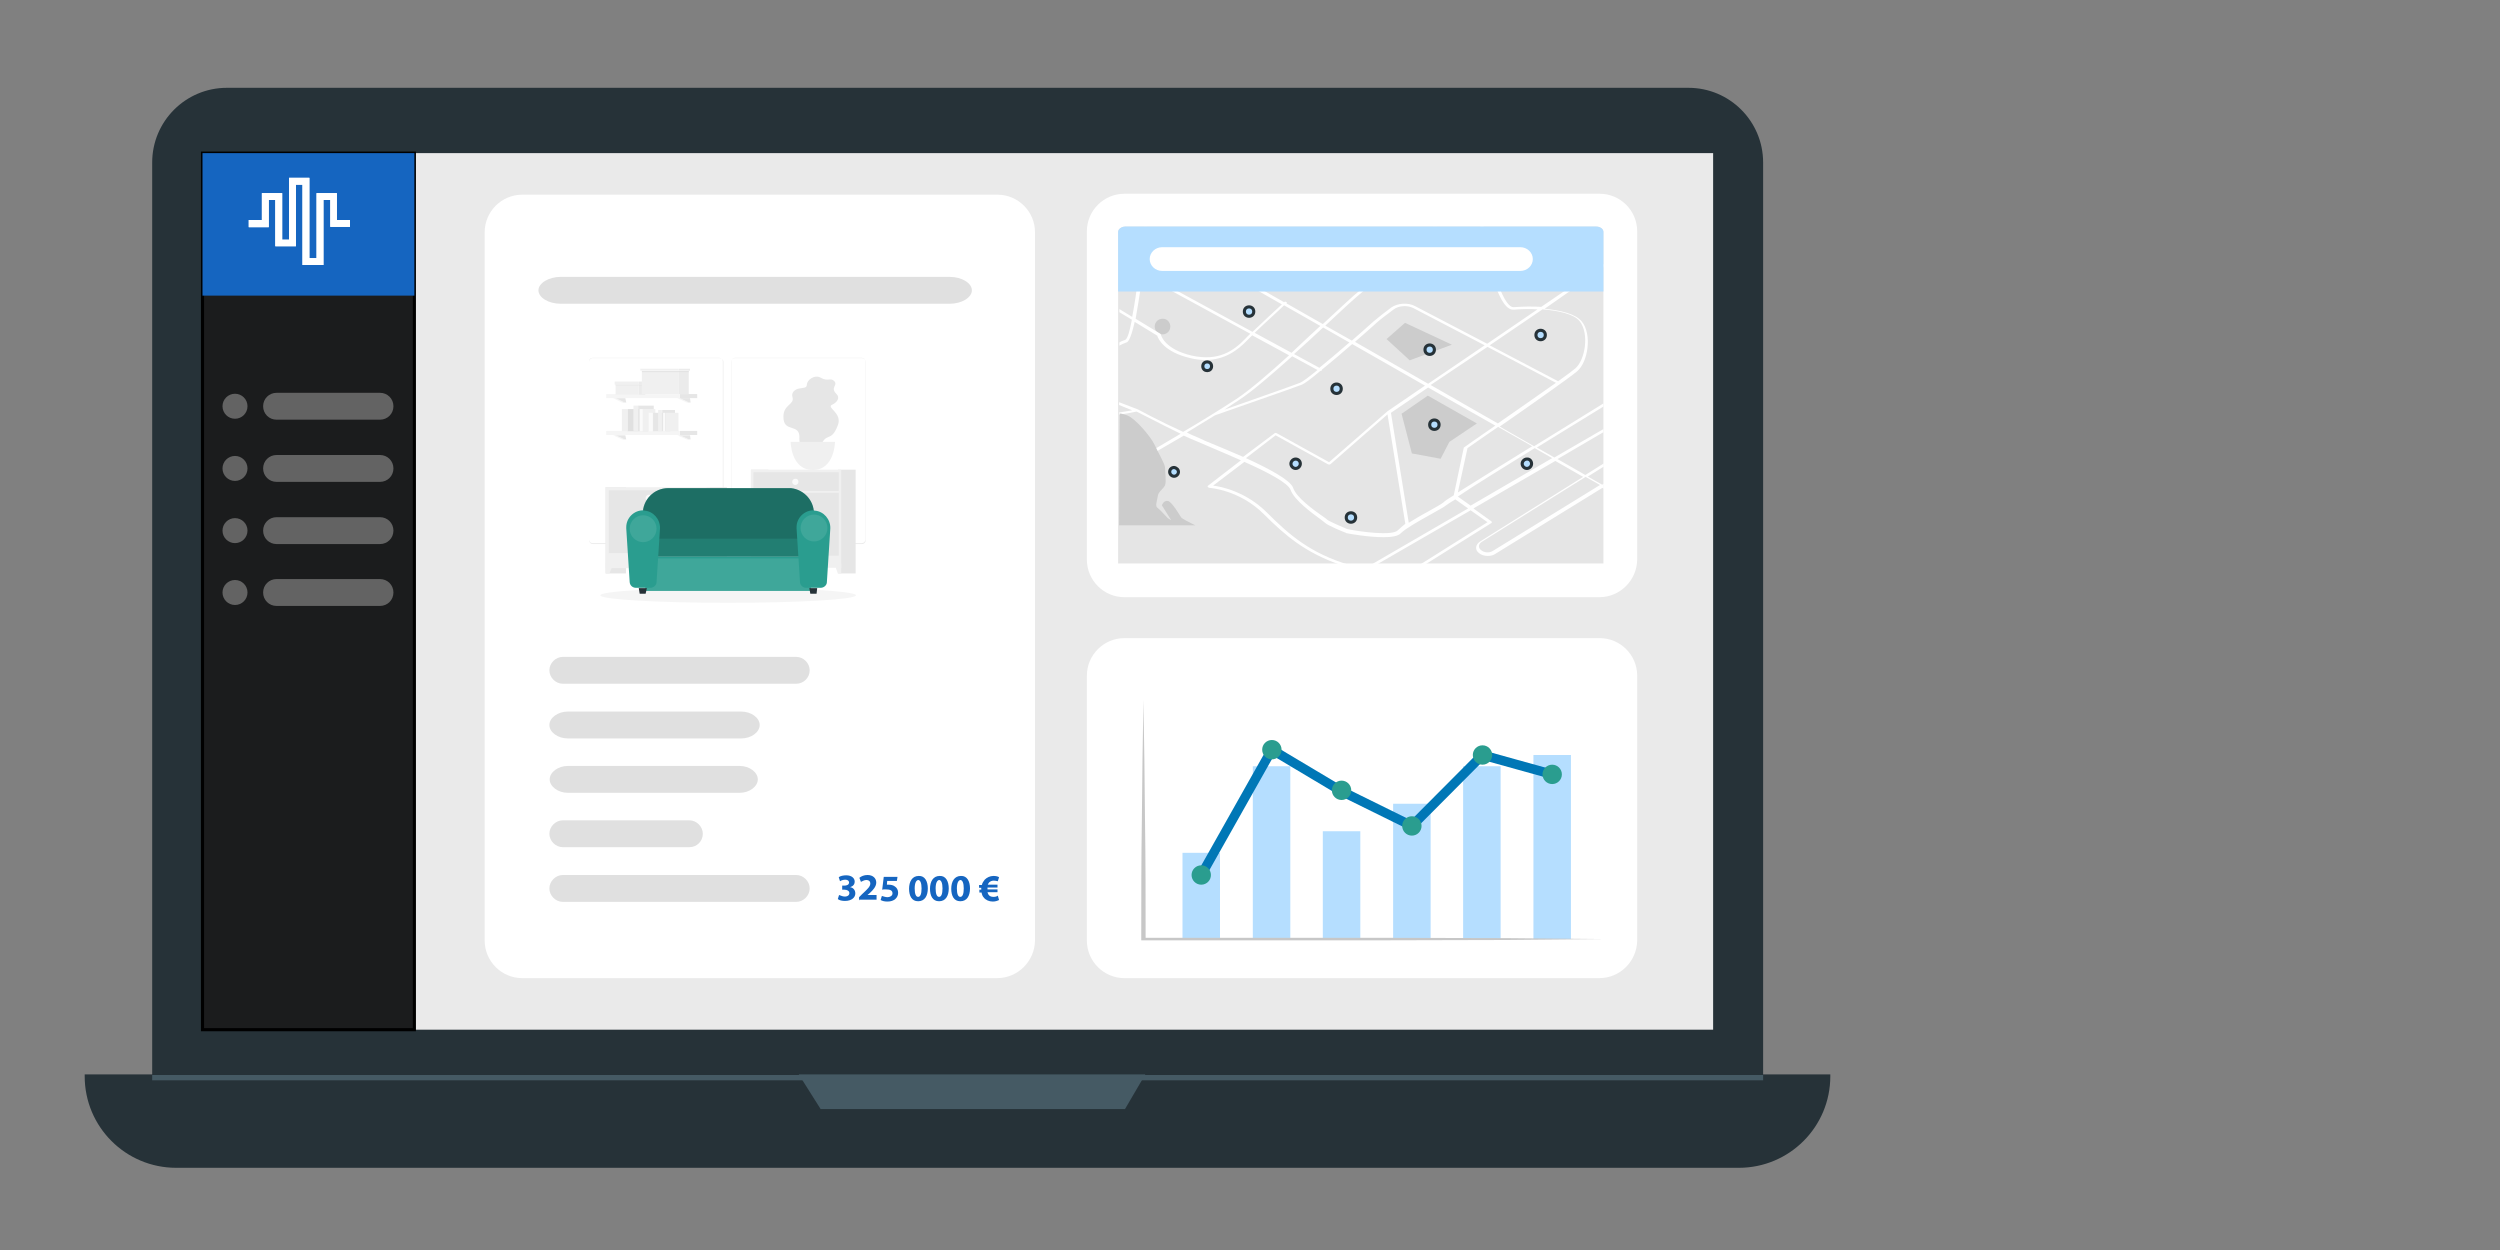 <?xml version="1.0" encoding="utf-8"?>
<!-- Generator: Adobe Illustrator 21.0.0, SVG Export Plug-In . SVG Version: 6.00 Build 0)  -->
<svg version="1.1" id="Layer_1" xmlns="http://www.w3.org/2000/svg" xmlns:xlink="http://www.w3.org/1999/xlink" x="0px" y="0px"
	 viewBox="0 0 800 400" style="enable-background:new 0 0 800 400;" xml:space="preserve">
<rect x="0" y="0" width="800" height="400" fill="#808080" stroke="none"/>
<style type="text/css">
	.st0{fill:#263238;}
	.st1{fill:#455A64;}
	.st2{fill:#EAEAEA;}
	.st3{fill:#1B1C1D;stroke:#000000;stroke-miterlimit:10;}
	.st4{fill:#1565C0;}
	.st5{fill:#FFFFFF;}
	.st6{fill:#636363;}
	.st7{fill:#E5E5E5;}
	.st8{fill:#CCCCCC;}
	.st9{fill:none;}
	.st10{fill:#B5DEFF;}
	.st11{fill:#B5DEFF;stroke:#263238;stroke-linecap:round;stroke-linejoin:round;}
	.st12{fill:#E0E0E0;}
	.st13{enable-background:new    ;}
	.st14{fill:#EBEBEB;}
	.st15{fill:#E6E6E6;}
	.st16{fill:#F0F0F0;}
	.st17{fill:#FAFAFA;}
	.st18{fill:#F5F5F5;}
	.st19{opacity:0.7;fill:#E0E0E0;enable-background:new    ;}
	.st20{fill:#2A9D8F;}
	.st21{opacity:0.1;fill:#FFFFFF;enable-background:new    ;}
	.st22{opacity:0.3;enable-background:new    ;}
	.st23{opacity:0.9;fill:#2A9D8F;enable-background:new    ;}
	.st24{opacity:0.2;enable-background:new    ;}
	.st25{fill:#C7C7C7;}
	.st26{fill:none;stroke:#0077B6;stroke-width:3;stroke-miterlimit:10;}
</style>
<g>
	<path class="st0" d="M72.6,28.1h467.7c13.2,0,23.9,10.7,23.9,23.9v293c0,13.2-10.7,23.9-23.9,23.9H72.6
		c-13.2,0-23.9-10.7-23.9-23.9V52C48.7,38.8,59.4,28.1,72.6,28.1z"/>
	<path class="st0" d="M27.1,343.8h558.6l0,0v0.6c0,16.2-13.1,29.3-29.3,29.3h-500c-16.2,0-29.3-13.1-29.3-29.3L27.1,343.8
		L27.1,343.8z"/>
	<polygon class="st1" points="255.6,343.8 262.6,354.9 360,354.9 366.5,343.8 	"/>
	<rect x="64.8" y="49" class="st2" width="483.4" height="280.5"/>
	<rect x="48.7" y="344" class="st1" width="515.5" height="1.7"/>
	<rect x="64.8" y="49" class="st3" width="67.8" height="280.5"/>
	<rect x="64.8" y="49" class="st4" width="67.8" height="45.6"/>
	<g>
		<polygon class="st5" points="107.8,70.4 107.8,64 107.8,61.8 101.3,61.8 101.3,64 101.3,82.6 99,82.6 99,59.1 99,56.9 96.8,56.9 
			94.7,56.9 92.5,56.9 92.5,59.1 92.5,76.7 90.3,76.7 90.3,64 90.3,61.8 83.8,61.8 83.8,64 83.8,70.4 79.6,70.4 79.6,72.7 
			83.8,72.7 86,72.7 86,70.4 86,64 88.1,64 88.1,76.7 88.1,77.4 88.1,78.8 94.7,78.8 94.7,77.4 94.7,76.7 94.7,59.1 96.8,59.1 
			96.8,84.8 96.9,84.8 99,84.8 101.3,84.8 103.3,84.8 103.5,84.8 103.5,64 105.7,64 105.7,70.4 105.7,72.6 107.8,72.6 112,72.6 
			112,70.4 		"/>
		<polygon class="st5" points="107.8,70.4 107.8,64 107.8,61.8 101.3,61.8 101.3,64 101.3,82.6 99,82.6 99,59.1 99,56.9 96.8,56.9 
			94.7,56.9 92.5,56.9 92.5,59.1 92.5,76.7 90.3,76.7 90.3,64 90.3,61.8 83.8,61.8 83.8,64 83.8,70.4 79.6,70.4 79.6,72.7 
			83.8,72.7 86,72.7 86,70.4 86,64 88.1,64 88.1,76.7 88.1,77.4 88.1,78.8 94.7,78.8 94.7,77.4 94.7,76.7 94.7,59.1 96.8,59.1 
			96.8,84.8 96.9,84.8 99,84.8 101.3,84.8 103.3,84.8 103.5,84.8 103.5,64 105.7,64 105.7,70.4 105.7,72.6 107.8,72.6 112,72.6 
			112,70.4 		"/>
	</g>
	<path class="st6" d="M121.6,134.3H88.5c-2.4,0-4.3-1.9-4.3-4.3l0,0c0-2.4,1.9-4.3,4.3-4.3h33.1c2.4,0,4.3,1.9,4.3,4.3l0,0
		C125.9,132.4,124,134.3,121.6,134.3z"/>
	<circle class="st6" cx="75.2" cy="130" r="4"/>
	<path class="st6" d="M121.6,154.2H88.5c-2.4,0-4.3-1.9-4.3-4.3l0,0c0-2.4,1.9-4.3,4.3-4.3h33.1c2.4,0,4.3,1.9,4.3,4.3l0,0
		C125.9,152.3,124,154.2,121.6,154.2z"/>
	<circle class="st6" cx="75.2" cy="149.9" r="4"/>
	<path class="st6" d="M121.6,174.1H88.5c-2.4,0-4.3-1.9-4.3-4.3l0,0c0-2.4,1.9-4.3,4.3-4.3h33.1c2.4,0,4.3,1.9,4.3,4.3l0,0
		C125.9,172.2,124,174.1,121.6,174.1z"/>
	<circle class="st6" cx="75.2" cy="169.8" r="4"/>
	<path class="st6" d="M121.6,193.9H88.5c-2.4,0-4.3-1.9-4.3-4.3l0,0c0-2.4,1.9-4.3,4.3-4.3h33.1c2.4,0,4.3,1.9,4.3,4.3l0,0
		C125.9,192,124,193.9,121.6,193.9z"/>
	<circle class="st6" cx="75.2" cy="189.6" r="4"/>
	<path class="st5" d="M511.8,191.1h-152c-6.6,0-12-5.4-12-12V74c0-6.6,5.4-12,12-12h152.1c6.6,0,12,5.4,12,12v105.1
		C523.8,185.7,518.4,191.1,511.8,191.1z"/>
	<path class="st7" d="M360.1,72.5h150.7c1.3,0,2.3,0.8,2.3,1.7l0,0v106.1l0,0H357.8l0,0V74.2C357.8,73.3,358.9,72.5,360.1,72.5z"/>
	<path class="st8" d="M374.5,104.5c0,1.4-1.1,2.5-2.5,2.5s-2.5-1.1-2.5-2.5s1.1-2.5,2.5-2.5l0,0
		C373.4,101.9,374.5,103.1,374.5,104.5z"/>
	<path class="st5" d="M513.3,84.5l-20.1,13.7c-3-0.2-5.9-0.1-8.9,0.1c-0.3,0-0.5-0.1-0.7-0.2c-3.8-2.1-7.3-17.3-8.8-25.6h-1.1
		c1.2,6.5,4.8,23.7,9.2,26.2c0.4,0.3,1,0.4,1.5,0.4c2.5-0.2,5.1-0.3,7.6-0.1l-16.1,11l-23-12c-2.3-1.3-5.7-1-7.7,0.4
		c-2.4,1.8-4.3,3.3-5.6,4.4c-1.6,1.5-4.2,3.7-7,6.2l-8.5-4.8l0,0c5-4.7,9.4-8.8,12-10.9c5.2-4.3,17.4-15.1,23.8-20.7h-1.4
		c-6.5,5.8-18.1,16.1-23.2,20.2c-2.6,2.1-6.9,6.2-12,10.9l-11.6-6.6c0.2-0.2,0.1-0.4-0.2-0.5c-0.2-0.1-0.4-0.1-0.6,0.1l-11.4-6.5
		c-0.2-0.1-0.5-0.1-0.8,0c-0.2,0.1-0.2,0.4,0,0.6l0.1,0.1l11.4,6.5c-1.6,1.5-6.2,5.7-9.4,8.8l-30.5-16.6c-0.3-0.1-0.6-0.1-0.8,0.1
		s-0.1,0.4,0.1,0.5l30.5,16.6c-0.6,0.6-1.3,1.2-1.7,1.7c-3.6,3.7-8.4,7.2-17,5.3c-8.7-2-9.9-6.5-9.9-6.7c0-0.1-0.1-0.2-0.2-0.3
		l-7.9-4.8c0.5-3,1.3-7.2,2-13.1c0.8-6.3,1.4-12.5,1.7-16.3H366c-0.9,9.5-2.2,21.2-3.7,28.8l-4.1-2.5v1l4,2.4
		c-0.7,3.7-1.4,6.2-2.2,6.5c-0.6,0.2-1.3,0.4-1.8,0.8v1c0.7-0.4,1.4-0.7,2.2-1c0.4-0.1,1.3-0.4,2.7-6.6l7.2,4.4
		c0.3,0.9,2,5.2,10.6,7.2c1.6,0.4,3.2,0.6,4.8,0.6c6.3,0,10.4-3.2,13.3-6.2c0.4-0.4,1.1-1.1,1.7-1.7l11.8,6.4
		c-6.3,5.7-12.5,11.1-16.9,14c-5.2,3.4-11.7,7.4-17,10.5c-7.5-3.4-14.5-7.2-14.5-7.2l0,0l0,0l-6-2.3v0.9l4.2,1.7
		c-1,0.2-2.5,0.4-4.2,0.7v0.7c2.7-0.4,4.8-0.8,5.6-1c1.3,0.6,7.5,3.9,14.1,7.1c-5,3-8.7,5.1-8.8,5.2c-0.2,0.1-0.3,0.4-0.1,0.6
		c0.2,0.1,0.5,0.2,0.8,0.1c0.1-0.1,4-2.3,9.1-5.3c1.5,0.7,3.1,1.4,4.6,2l3.5,1.5c3,1.3,6.6,2.8,10.2,4.4l-10.5,8.1
		c-0.2,0.1-0.2,0.3-0.1,0.4c0.1,0.1,0.3,0.3,0.4,0.3s9.7,0.6,17.5,8.4c6.8,6.8,13.3,12.4,24.7,16.3h2.7
		c-12.6-3.8-19.3-9.7-26.4-16.8c-6.6-6.6-14.5-8.3-17.2-8.6l10-7.6c7.2,3.2,14,6.7,14.8,9c1.2,3.3,6.9,7.4,9.6,9.4
		c0.7,0.5,1.3,1,1.4,1.1c0.8,0.8,5.8,2.9,6.7,3.2l0.1,0.1c1,0.2,7,1.3,11.9,1.3c2.5,0,4.7-0.3,5.6-1.3c1.5-1.5,5.8-3.9,9.2-5.8
		c2.4-1.4,4.6-2.5,5.4-3.2c0.2-0.2,1.2-0.8,2.8-1.8l4.1,2.9l-31.2,18.1h1.7l30.3-17.5l5.4,3.8l-21.8,13.7h1.6l21.4-13.4
		c0.2-0.1,0.3-0.4,0-0.6l0,0l-5.7-4.1l26.2-15.2l8.9,5.1l-33,20.7c-1.5,1-1.7,2.7-0.3,3.7c0.7,0.6,1.7,0.9,2.8,0.9
		c0.9,0,1.7-0.2,2.3-0.6l34.4-21.2l0.4,0.3v-1.6l-0.5,0.3l-4.6-2.6l5.1-3.2v-1l-5.9,3.7l-8.9-5.1l14.7-8.6v-1l-15.7,9.1l-5.6-3.2
		c7.4-4.6,15-9.2,21.3-13.1v-1c-4.4,2.7-13.1,8.1-22.2,13.7l-11-6.3c9.7-6.7,22.7-15.9,24.8-17.7c3.5-3,4.8-11.8,1.5-15.9
		c-2-2.5-6.9-3.6-11.9-4.1L513,85.7L513.3,84.5z M507.4,152.6l4.6,2.6l-34.3,21.1c-1.1,0.7-2.8,0.6-3.8-0.3c-1-0.8-0.8-2,0.4-2.7
		l0,0L507.4,152.6z M440.5,103.3c1.2-1.1,3.1-2.5,5.5-4.3c1.6-1.2,4.3-1.4,6.3-0.4l22.8,11.9L457,122.8l-23.4-13.4
		C437.4,106.1,440.4,103.4,440.5,103.3L440.5,103.3z M423.4,104.8l8.4,4.8c-3.2,2.8-6.7,5.7-9.6,8.1l-8.1-4.4
		C417.3,110.5,420.5,107.5,423.4,104.8z M401.5,106.5c3.2-3.1,7.8-7.2,9.4-8.8l11.6,6.6c-3,2.7-6.1,5.7-9.2,8.6L401.5,106.5z
		 M396.5,128c4.4-2.9,10.6-8.3,17-14l8.1,4.4c-2.7,2.2-4.8,3.8-5.6,4.1c-2,0.8-17.1,6.1-24.2,8.6C393.4,130,395.1,128.9,396.5,128
		L396.5,128z M397.8,146.2c-3.6-1.6-7.3-3.1-10.4-4.4c-1.3-0.5-2.4-1-3.4-1.5c-1.4-0.6-2.9-1.2-4.2-1.9c2.8-1.7,5.9-3.6,9-5.5l0,0
		c1-0.4,25.3-8.8,27.8-9.8c0.8-0.3,3.1-2,5.9-4.4l0,0c0.2,0,0.4-0.1,0.4-0.1c0.1-0.1,0.1-0.2,0.1-0.3c3.1-2.5,6.6-5.5,9.7-8.2
		l23.3,13.3l-12,8.2l0,0l0,0l-18.7,16.3l-16.8-9.3c-0.3-0.1-0.5-0.1-0.7,0.1L397.8,146.2z M447.3,169.7c-1.9,1.9-12.3,0.4-16.2-0.4
		c-2.2-0.9-5.8-2.5-6.4-3c-0.4-0.4-1-0.8-1.6-1.2c-2.7-1.9-8.3-5.9-9.3-9c-0.9-2.5-7.7-6.1-15.1-9.5l9.5-7.3l16.8,9.3
		c0.3,0.1,0.5,0.1,0.8-0.1l18.2-15.9l5.7,35C448.8,168.4,448,169,447.3,169.7L447.3,169.7z M465.2,158.5c-1.8,1.1-3,1.9-3.2,2.2
		c-0.7,0.6-2.9,1.8-5.2,3.1c-2.1,1.1-4.2,2.4-6,3.5l-5.7-35.2L457,124l21.5,12.2c-5.5,3.8-9.7,6.7-9.9,6.9c-0.1,0.1-0.2,0.1-0.2,0.2
		L465.2,158.5z M491.1,143.4l5.6,3.2l-26.1,15.2l-4.1-2.9C471.5,155.5,481.1,149.6,491.1,143.4L491.1,143.4z M490.3,142.8
		c-9.2,5.7-18.4,11.4-23.8,14.8l3.1-14.2c0.9-0.6,4.8-3.4,9.8-6.8L490.3,142.8z M479.3,135.5l-21.5-12.3L476,111l21.9,11.5
		C492.7,126.2,485.3,131.3,479.3,135.5L479.3,135.5z M505.5,102.8c3.1,3.9,1.8,12.3-1.4,15.1c-0.7,0.6-2.7,2.1-5.5,4.1l-21.9-11.5
		L493.6,99C498.7,99.4,503.7,100.5,505.5,102.8L505.5,102.8z"/>
	<path class="st8" d="M358.1,168.1h24.4c-1.7-0.8-4.2-2.1-4.5-2.5c-0.5-0.7-3-5.1-4.3-5.3c-1.4-0.2-1.9,1.4-1.9,1.4l3,4.8l-1.1-0.7
		c0,0-2.8-3-3.4-3.4c-0.7-0.5,0-2.3,0.2-3.7s1.8-2.3,2.3-3.4c0.5-1.1,0-4.6,0-5.7s-2.1-4.6-3.4-7.4c-1.4-2.8-6-8.1-8.5-9.2
		c-0.8-0.3-1.7-0.6-2.6-0.7L358.1,168.1z"/>
	<polygon class="st8" points="449.6,103.3 443.7,108.5 451.1,115.3 464.6,110.3 	"/>
	<polygon class="st8" points="456.9,126.6 448.5,132.4 451.8,145.1 461,146.8 463.8,141.4 472.6,135.5 	"/>
	<path class="st9" d="M360.1,72.5h150.7c1.3,0,2.3,0.8,2.3,1.7l0,0v106.1l0,0H357.8l0,0V74.2C357.8,73.3,358.9,72.5,360.1,72.5z"/>
	<path class="st10" d="M360.1,72.5h150.7c1.3,0,2.3,0.8,2.3,1.7l0,0v19.1l0,0H357.8l0,0V74.2C357.8,73.3,358.9,72.5,360.1,72.5z"/>
	<g>
		<path class="st5" d="M367.9,82.9c0-2.1,1.8-3.8,4-3.8h114.6c2.2,0,4,1.7,4,3.8s-1.8,3.8-4,3.8H371.9
			C369.7,86.7,367.9,85,367.9,82.9z"/>
	</g>
	<circle class="st11" cx="459" cy="135.9" r="1.5"/>
	<circle class="st11" cx="399.7" cy="99.7" r="1.5"/>
	<path class="st11" d="M416.1,148.4c0,0.8-0.7,1.5-1.5,1.5s-1.5-0.7-1.5-1.5s0.7-1.5,1.5-1.5S416.1,147.5,416.1,148.4L416.1,148.4z"
		/>
	<circle class="st11" cx="386.3" cy="117.2" r="1.4"/>
	<path class="st11" d="M377.1,151c0,0.7-0.6,1.4-1.4,1.4c-0.7,0-1.4-0.6-1.4-1.4s0.6-1.4,1.4-1.4C376.5,149.7,377.1,150.3,377.1,151
		L377.1,151z"/>
	<circle class="st11" cx="432.3" cy="165.6" r="1.5"/>
	<circle class="st11" cx="457.5" cy="111.9" r="1.5"/>
	<circle class="st11" cx="493" cy="107.2" r="1.5"/>
	<path class="st11" d="M490.1,148.4c0,0.8-0.7,1.5-1.5,1.5s-1.5-0.7-1.5-1.5s0.7-1.5,1.5-1.5l0,0
		C489.4,146.8,490.1,147.5,490.1,148.4L490.1,148.4z"/>
	<circle class="st11" cx="427.7" cy="124.4" r="1.5"/>
	<path class="st5" d="M319.1,313h-152c-6.6,0-12-5.4-12-12V74.3c0-6.6,5.4-12,12-12h152.1c6.6,0,12,5.4,12,12V301
		C331.1,307.6,325.7,313,319.1,313z"/>
	<path class="st12" d="M254.8,218.8h-74.7c-2.3,0-4.3-2-4.3-4.3l0,0c0-2.3,2-4.3,4.3-4.3h74.7c2.3,0,4.3,2,4.3,4.3l0,0
		C259.1,216.9,257.1,218.8,254.8,218.8z"/>
	<path class="st12" d="M254.8,288.6h-74.7c-2.3,0-4.3-2-4.3-4.3l0,0c0-2.3,2-4.3,4.3-4.3h74.7c2.3,0,4.3,2,4.3,4.3l0,0
		C259.1,286.6,257.1,288.6,254.8,288.6z"/>
	<path class="st12" d="M237.2,236.3h-55.5c-3.2,0-5.9-2-5.9-4.3l0,0c0-2.3,2.7-4.3,5.9-4.3h55.5c3.2,0,5.9,2,5.9,4.3l0,0
		C243.1,234.3,240.4,236.3,237.2,236.3z"/>
	<path class="st12" d="M236.7,253.7h-55c-3.1,0-5.8-2-5.8-4.3l0,0c0-2.3,2.7-4.3,5.8-4.3h55c3.1,0,5.8,2,5.8,4.3l0,0
		C242.5,251.7,239.8,253.7,236.7,253.7z"/>
	<path class="st12" d="M220.6,271.1h-40.5c-2.3,0-4.3-2-4.3-4.3l0,0c0-2.3,2-4.3,4.3-4.3h40.5c2.3,0,4.3,2,4.3,4.3l0,0
		C224.9,269.2,223,271.1,220.6,271.1z"/>
	<rect x="236.8" y="224" class="st9" width="69.8" height="10.4"/>
	<g class="st13">
		<path class="st4" d="M268.5,286.4c0.4,0.1,1.1,0.5,1.8,0.5c1,0,1.5-0.5,1.5-1.1c0-0.7-0.7-1.1-1.6-1.1h-0.7v-1.3h0.7
			c0.6,0,1.5-0.2,1.5-1c0-0.5-0.4-0.9-1.2-0.9c-0.6,0-1.3,0.2-1.7,0.5l-0.4-1.3c0.5-0.4,1.5-0.6,2.4-0.6c1.7,0,2.7,0.9,2.7,2
			c0,0.9-0.5,1.5-1.5,1.8l0,0c1,0.1,1.7,0.9,1.7,2c0,1.3-1.2,2.4-3.3,2.4c-1,0-1.8-0.2-2.3-0.6L268.5,286.4z"/>
		<path class="st4" d="M274.9,288.2v-1.1l1-1c1.7-1.6,2.6-2.4,2.6-3.4c0-0.6-0.4-1.1-1.3-1.1c-0.7,0-1.2,0.4-1.7,0.6l-0.5-1.3
			c0.6-0.5,1.5-0.9,2.6-0.9c1.8,0,2.8,1.1,2.8,2.4s-1,2.4-2.1,3.4l-0.7,0.6l0,0h2.9v1.5H275L274.9,288.2L274.9,288.2z"/>
		<path class="st4" d="M287,281.9h-3.1l-0.1,1.2c0.1,0,0.4,0,0.5,0c0.7,0,1.5,0.1,2.1,0.6c0.6,0.4,1,1.1,1,2c0,1.5-1.2,2.8-3.4,2.8
			c-1,0-1.7-0.2-2.2-0.5l0.4-1.3c0.4,0.1,1.1,0.4,1.8,0.4c0.7,0,1.6-0.4,1.6-1.2c0-0.9-0.6-1.3-2.2-1.3c-0.5,0-0.7,0-1.1,0.1
			l0.5-4.1h4.4L287,281.9L287,281.9z"/>
		<path class="st4" d="M296.9,284.3c0,2.4-1,4.1-3.1,4.1s-2.9-1.8-2.9-4c0-2.3,1-4.1,3.1-4.1C296,280.2,296.9,282.1,296.9,284.3z
			 M292.7,284.3c0,1.8,0.4,2.7,1.1,2.7s1.1-0.9,1.1-2.7c0-1.7-0.4-2.7-1.1-2.7C293.2,281.7,292.7,282.5,292.7,284.3z"/>
		<path class="st4" d="M303.6,284.3c0,2.4-1,4.1-3.1,4.1s-2.9-1.8-2.9-4c0-2.3,1-4.1,3.1-4.1C302.7,280.2,303.6,282.1,303.6,284.3z
			 M299.4,284.3c0,1.8,0.4,2.7,1.1,2.7s1.1-0.9,1.1-2.7c0-1.7-0.4-2.7-1.1-2.7C299.9,281.7,299.4,282.5,299.4,284.3z"/>
		<path class="st4" d="M310.4,284.3c0,2.4-1,4.1-3.1,4.1s-2.9-1.8-2.9-4c0-2.3,1-4.1,3.1-4.1C309.5,280.2,310.4,282.1,310.4,284.3z
			 M306.2,284.3c0,1.8,0.4,2.7,1.1,2.7s1.1-0.9,1.1-2.7c0-1.7-0.4-2.7-1.1-2.7C306.7,281.7,306.2,282.5,306.2,284.3z"/>
		<path class="st4" d="M319.7,288c-0.4,0.2-1.1,0.5-2,0.5c-1.2,0-2.3-0.5-2.9-1.3c-0.4-0.4-0.6-1-0.7-1.6h-0.7v-0.9h0.6
			c0,0,0-0.1,0-0.2s0-0.2,0-0.4h-0.7v-0.9h0.9c0.1-0.6,0.5-1.2,0.9-1.7c0.7-0.7,1.7-1.2,2.8-1.2c0.7,0,1.3,0.1,1.8,0.4l-0.4,1.3
			c-0.4-0.1-0.9-0.2-1.3-0.2c-0.6,0-1.1,0.2-1.5,0.6c-0.1,0.2-0.4,0.5-0.4,0.7h3.1v0.9H316c0,0.1,0,0.2,0,0.4s0,0.1,0,0.2h3.2v0.9
			H316c0.1,0.4,0.2,0.6,0.4,0.9c0.4,0.5,1,0.6,1.6,0.6s1.1-0.2,1.3-0.4L319.7,288z"/>
	</g>
	<polygon class="st14" points="180.4,183.5 285.7,183.5 285.7,183.5 	"/>
	<polygon class="st14" points="268.1,186.9 275.1,186.9 275.1,186.9 	"/>
	<polygon class="st14" points="248.2,187.5 250.1,187.5 250.1,187.5 	"/>
	<polygon class="st14" points="263.8,184.9 267.9,184.9 267.9,184.9 	"/>
	<polygon class="st14" points="191.4,185.3 200.5,185.3 200.5,185.3 	"/>
	<polygon class="st14" points="202.3,185.3 203.7,185.3 203.7,185.3 	"/>
	<polygon class="st14" points="208.1,186.1 227.8,186.1 227.8,186.1 	"/>
	<path class="st14" d="M230.3,174.1h-40.6c-0.6,0-1.2-0.5-1.2-1.2v-57.1c0-0.6,0.5-1.2,1.2-1.2h40.6c0.6,0,1.2,0.5,1.2,1.2l0,0v57.1
		C231.5,173.6,230.9,174.1,230.3,174.1z M189.6,114.5c-0.6,0-1.1,0.5-1.1,1.1v57.1c0,0.6,0.5,1.1,1.1,1.1h40.6
		c0.6,0,1.1-0.5,1.1-1.1v-57.1c0-0.6-0.5-1.1-1.1-1.1C230.3,114.5,189.6,114.5,189.6,114.5z"/>
	<path class="st14" d="M275.8,174.1h-40.6c-0.6,0-1.2-0.5-1.2-1.2v-57.1c0-0.6,0.5-1.2,1.2-1.2h40.6c0.6,0,1.2,0.5,1.2,1.2v57.1
		C277,173.6,276.5,174.1,275.8,174.1z M235.2,114.5c-0.6,0-1.1,0.5-1.1,1.1v57.1c0,0.6,0.5,1.1,1.1,1.1h40.6c0.6,0,1.1-0.5,1.1-1.1
		v-57.1c0-0.6-0.5-1.1-1.1-1.1H235.2z"/>
	<rect x="193.8" y="155.9" class="st15" width="6.5" height="27.6"/>
	<polygon class="st16" points="195,183.5 193.8,183.5 193.8,180 196.4,180 	"/>
	<rect x="226.1" y="155.9" class="st15" width="6.5" height="27.6"/>
	<rect x="193.8" y="155.9" class="st16" width="33.4" height="25.9"/>
	<path class="st15" d="M194.8,156.9h15.4V177h-15.4V156.9z"/>
	<path class="st15" d="M210.9,156.9h15.4V177h-15.4V156.9z"/>
	<path class="st17" d="M214.4,159.4c0,0.6-0.5,1.1-1.1,1.1s-1.1-0.5-1.1-1.1s0.5-1.1,1.1-1.1l0,0
		C213.9,158.3,214.4,158.8,214.4,159.4z"/>
	<path class="st17" d="M208.8,159.4c0,0.6-0.5,1.1-1.1,1.1s-1.1-0.5-1.1-1.1s0.5-1.1,1.1-1.1S208.8,158.8,208.8,159.4L208.8,159.4z"
		/>
	<polygon class="st16" points="226,183.5 227.2,183.5 227.2,180 224.7,180 	"/>
	<rect x="240.3" y="150.3" class="st15" width="5.6" height="33.2"/>
	<polygon class="st16" points="241.3,183.5 240.3,183.5 240.3,180.4 242.5,180.4 	"/>
	<rect x="268.2" y="150.3" class="st15" width="5.6" height="33.2"/>
	<rect x="240.3" y="150.3" class="st16" width="28.9" height="31.4"/>
	<path class="st15" d="M241.1,151.1h27.3v6h-27.3L241.1,151.1L241.1,151.1z"/>
	<path class="st15" d="M241.1,157.7h13.3v20.1h-13.3V157.7z"/>
	<path class="st15" d="M255.1,157.7h13.3v20.1h-13.3L255.1,157.7L255.1,157.7z"/>
	<path class="st17" d="M258.1,167.3c0,0.5-0.4,1-1,1c-0.5,0-1-0.4-1-1c0-0.5,0.4-1,1-1C257.6,166.4,258.1,166.9,258.1,167.3
		L258.1,167.3z"/>
	<path class="st17" d="M253.3,167.3c0,0.5-0.4,1-1,1c-0.5,0-1-0.4-1-1c0-0.5,0.4-1,1-1l0,0C252.9,166.4,253.3,166.9,253.3,167.3z"/>
	<polygon class="st16" points="268.1,183.5 269.2,183.5 269.2,180.4 267,180.4 	"/>
	<path class="st17" d="M255.5,154.2c0,0.5-0.4,1-1,1c-0.5,0-1-0.4-1-1c0-0.5,0.4-1,1-1l0,0C255.2,153.2,255.5,153.6,255.5,154.2z"/>
	<polygon class="st15" points="221,128.8 220.2,128.8 217.2,127.4 220.8,127.4 	"/>
	<polygon class="st18" points="220.5,128.8 219.7,128.8 216.7,127.4 217.6,127.4 	"/>
	<polygon class="st15" points="200.4,128.8 199.5,128.8 196.7,127.4 200.1,127.4 	"/>
	<polygon class="st18" points="199.9,128.8 199,128.8 196.2,127.4 197.1,127.4 	"/>
	<rect x="217.5" y="126.1" class="st15" width="5.6" height="1.3"/>
	<rect x="194" y="126.1" class="st18" width="23.4" height="1.3"/>
	<polygon class="st15" points="221,140.6 220.2,140.6 217.2,139.3 220.8,139.3 	"/>
	<polygon class="st18" points="220.5,140.6 219.7,140.6 216.7,139.3 217.6,139.3 	"/>
	<polygon class="st15" points="200.4,140.6 199.5,140.6 196.7,139.3 200.1,139.3 	"/>
	<polygon class="st18" points="199.9,140.6 199,140.6 196.2,139.3 197.1,139.3 	"/>
	<rect x="217.5" y="137.9" class="st15" width="5.6" height="1.3"/>
	<rect x="194" y="137.9" class="st18" width="23.4" height="1.3"/>
	<rect x="200.8" y="130.9" class="st12" width="6.6" height="7.1"/>
	<rect x="199" y="130.9" class="st16" width="1.7" height="7.1"/>
	<rect x="204.2" y="129.8" class="st15" width="5" height="8.1"/>
	<rect x="202.7" y="129.8" class="st16" width="1.5" height="8.1"/>
	<rect x="205.6" y="130.9" class="st16" width="4.1" height="7.1"/>
	<rect x="204.7" y="130.9" class="st17" width="1" height="7.1"/>
	<rect x="209" y="132.1" class="st15" width="5.5" height="5.9"/>
	<rect x="207.6" y="132.1" class="st17" width="1.3" height="5.9"/>
	<rect x="211.9" y="131.2" class="st15" width="4.1" height="6.7"/>
	<rect x="210.6" y="131.2" class="st16" width="1.2" height="6.7"/>
	<rect x="213.1" y="132.1" class="st16" width="4" height="5.9"/>
	<rect x="212.2" y="132.1" class="st17" width="0.7" height="5.9"/>
	<path class="st15" d="M255.9,124.3c-1.5,0.2-2.8,1.3-2.3,2.8c0.7,2.4-2.9,2.3-2.9,6.2c-0.1,5.5,5.5,1.8,5.1,7.1
		c-0.2,3.8,5,7.4,6.7,2.7c1.8-5.2,3.4-1.2,5.6-7c1.6-4-3.9-5.7-1.8-6.6c1.5-0.7,2.7-2.2,1.3-3.5c-2-2,0.6-2.7-0.6-4
		s-2.1,0.2-4.3-1.1c-2-1.2-4.5,0.7-4.5,2.2C258.1,124.2,257.4,124,255.9,124.3z"/>
	<path class="st16" d="M253,141.4c0,0,0.1,9,7.1,9s7.1-9,7.1-9H253z"/>
	<rect x="197" y="123.1" class="st16" width="7.4" height="3.2"/>
	<rect x="196.7" y="122.1" class="st16" width="7.7" height="1"/>
	<rect x="204.4" y="122.1" class="st14" width="2.3" height="1"/>
	<rect x="204.4" y="123.1" class="st14" width="2.1" height="3.2"/>
	<rect x="197" y="123.1" class="st19" width="9.5" height="0.2"/>
	<rect x="205.4" y="118.7" class="st16" width="11.7" height="7.4"/>
	<rect x="204.9" y="118" class="st16" width="12.1" height="0.6"/>
	<rect x="217.1" y="118" class="st14" width="3.7" height="0.6"/>
	<rect x="217.1" y="118.7" class="st14" width="3.3" height="7.4"/>
	<rect x="205.4" y="118.7" class="st19" width="15" height="0.4"/>
	<g id="freepik--Shadow--inject-2_4_">
		<ellipse id="freepik--path--inject-2_4_" class="st18" cx="233" cy="190.5" rx="40.9" ry="2.4"/>
	</g>
	<rect x="206.5" y="178.1" class="st20" width="53" height="11"/>
	<rect x="206.5" y="178.1" class="st21" width="53" height="11"/>
	<path class="st20" d="M206.5,173.3h53l0.9-8.2c0.5-4.4-2.8-8.4-7.3-8.9c-0.2,0-0.5,0-0.7,0h-38.6c-4.5,0-8.1,3.7-8.1,8.1
		c0,0.2,0,0.5,0,0.7L206.5,173.3z"/>
	<path class="st22" d="M206.5,173.3h53l0.9-8.2c0.5-4.4-2.8-8.4-7.3-8.9c-0.2,0-0.5,0-0.7,0h-38.6c-4.5,0-8.1,3.7-8.1,8.1
		c0,0.2,0,0.5,0,0.7L206.5,173.3z"/>
	<rect x="206.5" y="178.1" class="st23" width="53" height="0.6"/>
	<rect x="206.5" y="172.4" class="st20" width="53" height="5.7"/>
	<rect x="206.5" y="172.4" class="st24" width="53" height="5.7"/>
	<path class="st20" d="M260.3,163.3L260.3,163.3c-2.9,0-5.4,2.4-5.4,5.4c0,0.1,0,0.2,0,0.4l1.1,17.2c0.1,1.1,1,1.8,2,1.8h4.6
		c1.1,0,2-0.9,2-1.8l1.1-17.2c0.1-2.9-2.1-5.5-5-5.7C260.4,163.3,260.3,163.3,260.3,163.3z"/>
	
		<ellipse transform="matrix(0.388 -0.922 0.922 0.388 3.761 343.43)" class="st21" cx="260.3" cy="168.9" rx="4.3" ry="4.3"/>
	<polygon class="st0" points="259.3,190 261.3,190 261.5,188.2 259,188.2 	"/>
	<polygon class="st0" points="204.7,190 206.6,190 207,188.2 204.4,188.2 	"/>
	<path class="st20" d="M205.8,163.3L205.8,163.3c-2.9,0-5.4,2.4-5.4,5.4c0,0.1,0,0.2,0,0.4l1.1,17.2c0.1,1.1,1,1.8,2,1.8h4.6
		c1.1,0,2-0.9,2-1.8l1.1-17.2c0.1-2.9-2.1-5.5-5-5.7C206,163.3,205.9,163.3,205.8,163.3z"/>
	
		<ellipse transform="matrix(0.388 -0.922 0.922 0.388 -29.93 293.236)" class="st21" cx="205.7" cy="169.1" rx="4.3" ry="4.3"/>
	<path class="st12" d="M303.9,97.2H179.4c-3.9,0-7.1-2-7.1-4.3l0,0c0-2.3,3.3-4.3,7.1-4.3h124.5c3.9,0,7.1,2,7.1,4.3l0,0
		C311,95.2,307.8,97.2,303.9,97.2z"/>
	<path class="st5" d="M511.8,313h-152c-6.6,0-12-5.4-12-12v-84.8c0-6.6,5.4-12,12-12h152.1c6.6,0,12,5.4,12,12V301
		C523.8,307.6,518.4,313,511.8,313z"/>
	<rect x="378.4" y="272.9" class="st10" width="12" height="27.7"/>
	<rect x="400.9" y="245.2" class="st10" width="12" height="55.5"/>
	<rect x="423.3" y="266" class="st10" width="12" height="34.5"/>
	<rect x="445.8" y="257.2" class="st10" width="12" height="43.5"/>
	<rect x="468.2" y="245.2" class="st10" width="12" height="55.5"/>
	<rect x="490.7" y="241.6" class="st10" width="12" height="58.9"/>
	<path class="st25" d="M365.9,224l0.3,19.2l0.2,19.2c0.2,12.8,0.2,25.5,0.2,38.3l-0.8-0.6h38.8h38.8l38.8,0.1l31.1,0.3l-31.1,0.3
		l-38.8,0.1h-38.8H366h-0.8v-0.6c0-12.8,0-25.5,0.2-38.3l0.2-19.2L365.9,224z"/>
	<line class="st26" x1="384.4" y1="280" x2="407" y2="239.9"/>
	<line class="st26" x1="407" y1="239.9" x2="429.3" y2="253.2"/>
	<line class="st26" x1="429.3" y1="253.2" x2="451.8" y2="264.3"/>
	<line class="st26" x1="451.8" y1="264.3" x2="474.4" y2="241.6"/>
	<line class="st26" x1="474.4" y1="241.6" x2="496.7" y2="247.8"/>
	<circle class="st20" cx="384.4" cy="280" r="3.1"/>
	<circle class="st20" cx="407" cy="239.9" r="3.1"/>
	<circle class="st20" cx="429.3" cy="252.9" r="3.1"/>
	<circle class="st20" cx="451.8" cy="264.3" r="3.1"/>
	<circle class="st20" cx="474.4" cy="241.6" r="3.1"/>
	<circle class="st20" cx="496.7" cy="247.8" r="3.1"/>
</g>
</svg>

